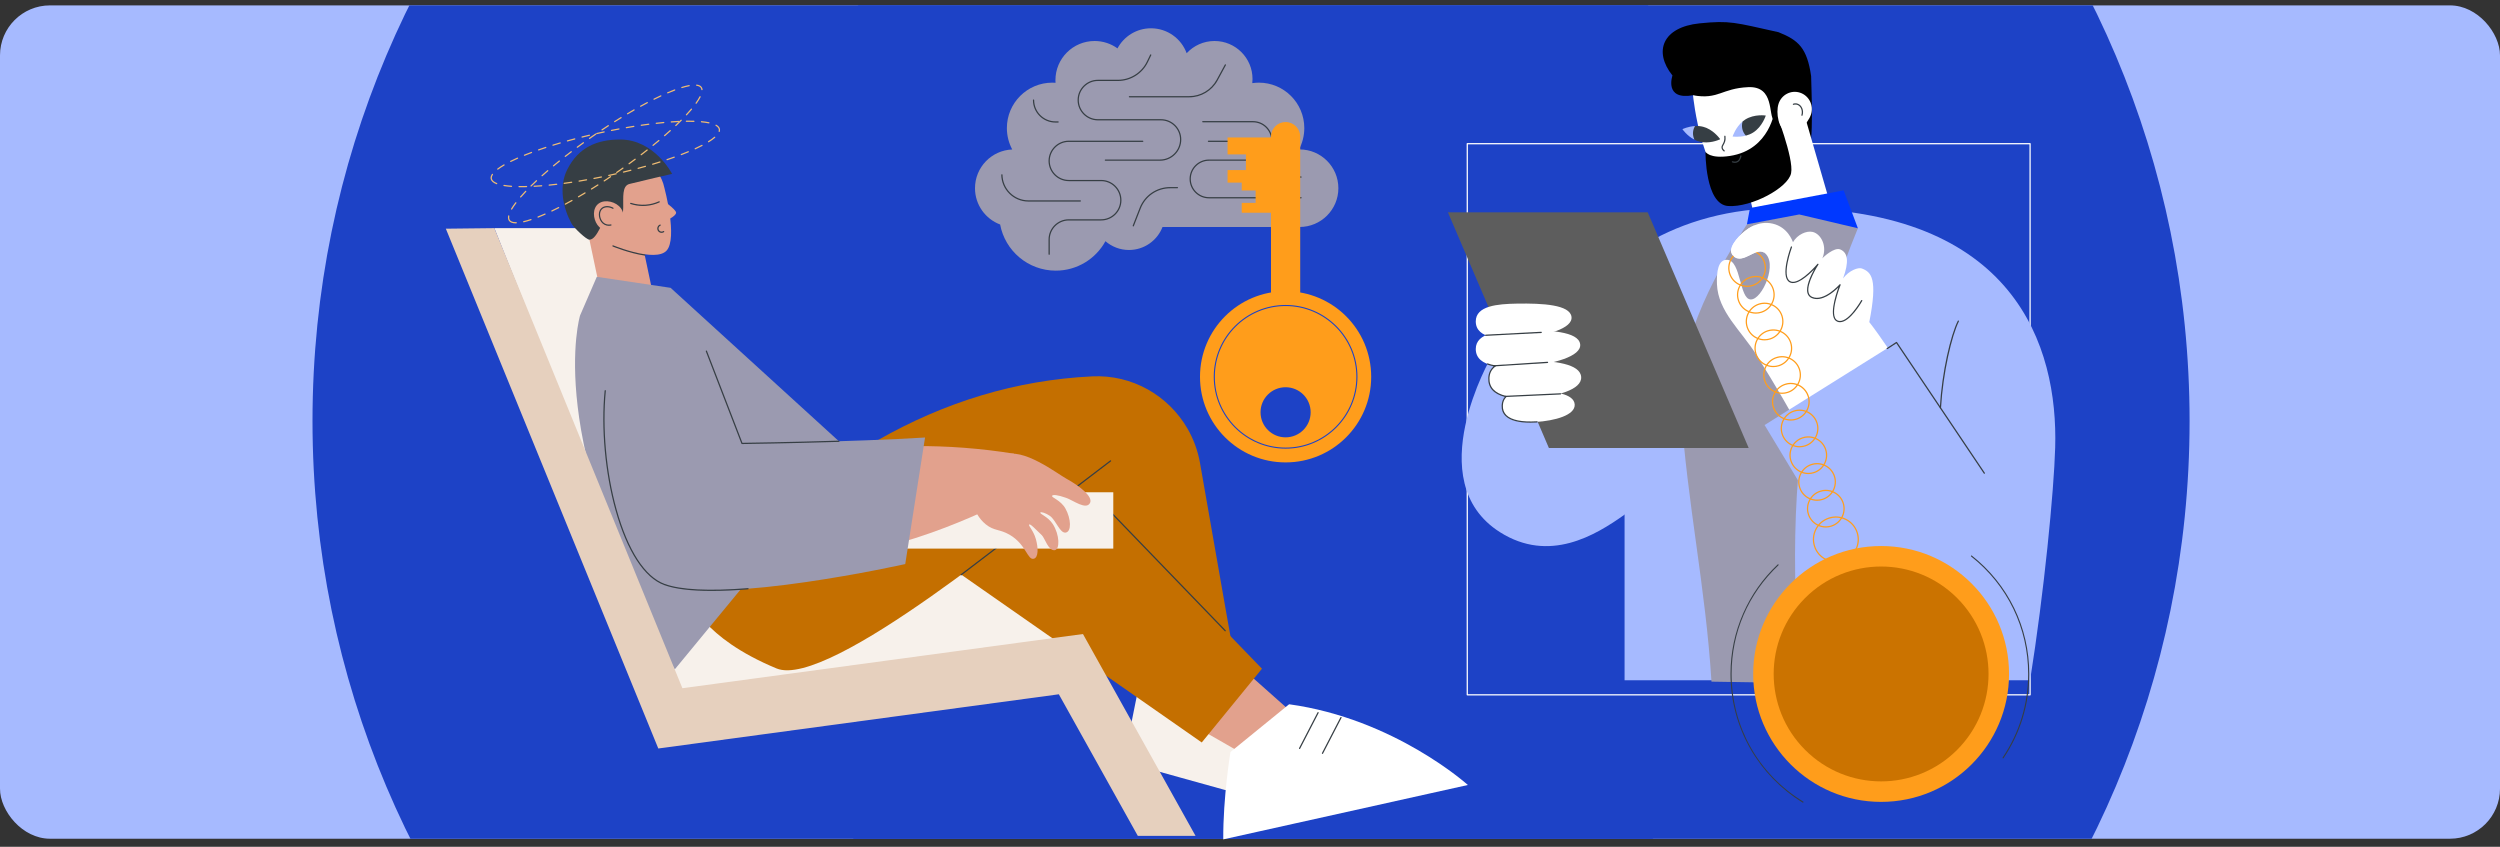 <svg width="310" height="105" viewBox="0 0 310 105" fill="none" xmlns="http://www.w3.org/2000/svg">
<rect x="0" y="0" width="310" height="105" fill="#333333" stroke="none"/>
<g clip-path="url(#clip0_535_11598)">
<g clip-path="url(#clip1_535_11598)">
<rect y="0.668" width="310" height="103.333" rx="6.2" fill="#A6BAFF"/>
<path d="M155.129 168.585C219.404 168.585 271.508 116.48 271.508 52.205C271.508 -12.069 219.404 -64.174 155.129 -64.174C90.855 -64.174 38.75 -12.069 38.75 52.205C38.75 116.48 90.855 168.585 155.129 168.585Z" fill="#1D42C6"/>
<g clip-path="url(#clip2_535_11598)">
<path d="M155.386 123.994C194.806 123.994 226.762 92.038 226.762 52.618C226.762 13.198 194.806 -18.758 155.386 -18.758C115.966 -18.758 84.01 13.198 84.01 52.618C84.01 92.038 115.966 123.994 155.386 123.994Z" fill="#1D42C6"/>
<path d="M161.15 18.53H161.073C161.494 17.741 161.734 16.84 161.734 15.883C161.734 12.772 159.211 10.249 156.1 10.249C155.823 10.249 155.55 10.27 155.283 10.309C155.302 10.139 155.312 9.967 155.312 9.792C155.312 7.192 153.204 5.084 150.604 5.084C149.236 5.084 148.006 5.667 147.145 6.598C146.486 4.795 144.754 3.508 142.722 3.508C140.923 3.508 139.361 4.517 138.568 6C137.77 5.424 136.79 5.084 135.731 5.084C133.049 5.084 130.874 7.258 130.874 9.941C130.874 10.05 130.879 10.158 130.886 10.265C130.754 10.256 130.621 10.249 130.487 10.249C127.375 10.249 124.853 12.771 124.853 15.883C124.853 16.842 125.093 17.744 125.516 18.535C122.95 18.636 120.9 20.747 120.9 23.338C120.9 25.398 122.196 27.154 124.017 27.839C124.626 31.095 127.482 33.56 130.915 33.56C133.572 33.56 135.883 32.085 137.075 29.909C137.858 30.587 138.877 30.998 139.993 30.998C141.889 30.998 143.508 29.814 144.153 28.145H161.15C163.805 28.145 165.958 25.993 165.958 23.338C165.958 20.683 163.805 18.53 161.15 18.53Z" fill="#9B9AB0"/>
<path d="M143.841 19.934H137.067C137.024 19.934 136.989 19.899 136.989 19.856C136.989 19.813 137.024 19.778 137.067 19.778H143.841C145.211 19.778 146.325 18.664 146.325 17.294C146.325 15.991 145.264 14.93 143.961 14.93H136.14C134.75 14.93 133.619 13.799 133.619 12.409C133.619 11.02 134.75 9.889 136.14 9.889H138.629C140.139 9.889 141.54 9.011 142.198 7.652L142.62 6.78C142.639 6.742 142.685 6.725 142.724 6.744C142.763 6.763 142.779 6.81 142.76 6.848L142.338 7.72C141.654 9.133 140.199 10.045 138.629 10.045H136.14C134.836 10.045 133.775 11.106 133.775 12.41C133.775 13.713 134.836 14.774 136.14 14.774H143.961C145.35 14.774 146.481 15.905 146.481 17.294C146.481 18.75 145.297 19.934 143.841 19.934Z" fill="#363E44"/>
<path d="M130.094 31.601C130.051 31.601 130.016 31.566 130.016 31.523V29.702C130.016 28.315 131.145 27.186 132.532 27.186H136.545C137.846 27.186 138.905 26.127 138.905 24.826C138.905 23.524 137.846 22.465 136.545 22.465H132.532C131.148 22.465 130.021 21.341 130.016 19.958V19.949C130.021 18.566 131.148 17.441 132.532 17.441H141.699C141.742 17.441 141.777 17.476 141.777 17.519C141.777 17.562 141.742 17.597 141.699 17.597H132.532C131.232 17.597 130.174 18.654 130.172 19.953C130.174 21.253 131.232 22.309 132.532 22.309H136.544C137.932 22.309 139.061 23.438 139.061 24.826C139.061 26.213 137.932 27.342 136.544 27.342H132.532C131.231 27.342 130.172 28.401 130.172 29.702V31.523C130.172 31.566 130.137 31.601 130.094 31.601Z" fill="#363E44"/>
<path d="M133.961 24.997H127.524C125.666 24.997 124.154 23.485 124.154 21.627H124.31C124.31 23.399 125.752 24.841 127.524 24.841H133.961C134.005 24.841 134.039 24.876 134.039 24.919C134.039 24.962 134.004 24.997 133.961 24.997Z" fill="#363E44"/>
<path d="M131.205 15.202H130.876C129.335 15.202 128.082 13.949 128.082 12.408C128.082 12.365 128.117 12.33 128.16 12.33C128.203 12.33 128.238 12.365 128.238 12.408C128.238 13.863 129.421 15.046 130.876 15.046H131.205C131.248 15.046 131.283 15.081 131.283 15.124C131.283 15.167 131.248 15.202 131.205 15.202Z" fill="#363E44"/>
<path d="M147.451 12.075H140.05C140.007 12.075 139.972 12.04 139.972 11.997C139.972 11.954 140.007 11.919 140.05 11.919H147.451C148.875 11.919 150.181 11.142 150.859 9.889L151.877 8.01C151.897 7.972 151.945 7.958 151.983 7.978C152.021 7.999 152.035 8.046 152.014 8.084L150.996 9.964C150.29 11.266 148.932 12.075 147.451 12.075Z" fill="#363E44"/>
<path d="M161.328 24.6H149.916C148.587 24.6 147.505 23.518 147.505 22.189C147.505 20.86 148.587 19.779 149.916 19.779H155.375C156.618 19.779 157.629 18.767 157.629 17.524V17.424C157.629 16.181 156.618 15.17 155.375 15.17H149.147C149.104 15.17 149.069 15.135 149.069 15.092C149.069 15.049 149.104 15.014 149.147 15.014H155.375C156.704 15.014 157.785 16.095 157.785 17.424V17.524C157.785 18.854 156.704 19.935 155.375 19.935H149.916C148.673 19.935 147.662 20.946 147.662 22.189C147.662 23.432 148.673 24.444 149.916 24.444H161.328C161.371 24.444 161.406 24.479 161.406 24.522C161.406 24.565 161.371 24.6 161.328 24.6Z" fill="#363E44"/>
<path d="M140.526 28.082C140.516 28.082 140.507 28.08 140.497 28.076C140.457 28.061 140.438 28.016 140.453 27.976L141.311 25.784C141.927 24.21 143.416 23.193 145.107 23.193H145.998C146.041 23.193 146.076 23.228 146.076 23.271C146.076 23.314 146.041 23.349 145.998 23.349H145.107C143.481 23.349 142.048 24.327 141.456 25.841L140.599 28.032C140.586 28.063 140.557 28.082 140.526 28.082Z" fill="#363E44"/>
<path d="M154.23 17.597H149.847C149.804 17.597 149.769 17.562 149.769 17.519C149.769 17.476 149.804 17.441 149.847 17.441H154.23C154.273 17.441 154.308 17.476 154.308 17.519C154.308 17.562 154.273 17.597 154.23 17.597Z" fill="#363E44"/>
<path d="M161.328 22.033H152.563C152.52 22.033 152.485 21.998 152.485 21.955C152.485 21.912 152.52 21.877 152.563 21.877H161.328C161.372 21.877 161.406 21.912 161.406 21.955C161.406 21.998 161.372 22.033 161.328 22.033Z" fill="#363E44"/>
<path d="M152.218 19.149H154.494V21.091H152.218V22.644H159.43V17.047H152.218V19.149Z" fill="#FF9D1B"/>
<path d="M153.976 23.618H155.697V25.152H153.976V26.38H159.43V21.957H153.976V23.618Z" fill="#FF9D1B"/>
<path d="M148.8 46.725C148.8 52.587 153.552 57.339 159.414 57.339C165.276 57.339 170.028 52.587 170.028 46.725C170.028 40.863 165.276 36.111 159.414 36.111C153.552 36.111 148.8 40.863 148.8 46.725ZM162.521 51.124C162.521 52.84 161.13 54.231 159.414 54.231C157.697 54.231 156.306 52.84 156.306 51.124C156.306 49.408 157.697 48.017 159.414 48.017C161.13 48.017 162.521 49.408 162.521 51.124Z" fill="#FF9D1B"/>
<path d="M157.602 16.945V41.793H161.226V16.945C161.226 15.944 160.414 15.133 159.414 15.133C158.413 15.133 157.602 15.944 157.602 16.945Z" fill="#FF9D1B"/>
<path d="M159.414 55.634C154.501 55.634 150.504 51.637 150.504 46.724C150.504 41.812 154.501 37.815 159.414 37.815C164.327 37.815 168.324 41.812 168.324 46.724C168.324 51.637 164.327 55.634 159.414 55.634ZM159.414 37.949C154.575 37.949 150.638 41.886 150.638 46.724C150.638 51.563 154.575 55.5 159.414 55.5C164.252 55.5 168.189 51.563 168.189 46.724C168.189 41.886 164.252 37.949 159.414 37.949Z" fill="#1D42C6"/>
</g>
</g>
<path d="M135.517 81.222L84.235 86L61.3 28.289H76.007L93.091 71.278L130.5 68.597L135.517 81.222Z" fill="#F7F1EB"/>
<path d="M141.975 81.287L139.323 94.461L162.892 101.013C162.892 101.013 160.673 81.308 141.975 81.287Z" fill="#F7F1EB"/>
<path d="M147.836 89.872L157.238 95.27L162.471 90.376L154.065 82.904L147.836 89.872Z" fill="#E2A18D"/>
<path d="M151.684 104.083L182.016 97.34C182.016 97.34 172.931 89.132 159.85 87.328L152.576 93.249C152.576 93.249 151.649 98.879 151.684 104.083Z" fill="white"/>
<path d="M161.147 92.881C161.135 92.881 161.123 92.878 161.111 92.872C161.073 92.852 161.058 92.805 161.078 92.767L163.373 88.335C163.392 88.297 163.439 88.282 163.478 88.302C163.516 88.322 163.531 88.369 163.511 88.407L161.216 92.839C161.202 92.865 161.175 92.881 161.147 92.881Z" fill="#363E44"/>
<path d="M163.988 93.488C163.976 93.488 163.964 93.486 163.952 93.48C163.914 93.46 163.899 93.413 163.919 93.374L166.214 88.943C166.233 88.904 166.28 88.889 166.319 88.909C166.357 88.929 166.372 88.976 166.352 89.014L164.057 93.446C164.043 93.473 164.016 93.488 163.988 93.488Z" fill="#363E44"/>
<path d="M116.929 69.672L149.018 92.066L156.484 82.921L136.877 62.66C136.877 62.66 130.697 56.922 125.167 61.454C119.637 65.986 116.929 69.672 116.929 69.672Z" fill="#C46F00"/>
<path d="M148.804 57.428C148.534 55.881 147.996 54.44 147.248 53.145C144.881 49.049 140.386 46.428 135.427 46.67C116.512 47.591 100.124 57.579 85.632 74.366C85.632 74.366 86.988 79.02 96.287 82.886C102.779 85.585 128.621 63.822 133.299 60.433L140.389 82.51C140.456 82.487 154.081 86.505 153.868 85.946C153.727 85.577 150.784 68.778 148.804 57.428Z" fill="#C46F00"/>
<path d="M119.172 71.356C119.149 71.356 119.126 71.345 119.11 71.325C119.084 71.291 119.091 71.242 119.125 71.216L137.661 57.09C137.695 57.064 137.744 57.071 137.77 57.105C137.796 57.139 137.79 57.188 137.755 57.214L119.22 71.34C119.205 71.351 119.189 71.356 119.172 71.356Z" fill="#363E44"/>
<path d="M151.928 78.29C151.907 78.29 151.887 78.283 151.871 78.267L136.081 61.91C136.051 61.879 136.052 61.829 136.083 61.799C136.114 61.769 136.163 61.77 136.193 61.801L151.984 78.158C152.014 78.189 152.013 78.239 151.982 78.269C151.967 78.283 151.947 78.29 151.928 78.29Z" fill="#363E44"/>
<path d="M82.652 31.079C81.264 32.583 75.989 30.409 75.989 30.409L72.186 25.448C71.592 22.631 73.393 19.866 76.21 19.272C79.026 18.677 81.791 20.478 82.386 23.295C82.386 23.295 84.065 29.547 82.652 31.079Z" fill="#E2A18D"/>
<path d="M74.896 38.283L83.753 40.941L80.909 36.193L78.354 24.086L72.174 25.39L74.896 38.283Z" fill="#E2A18D"/>
<path d="M82.083 24.76C82.083 24.76 83.829 25.956 83.837 26.368C83.846 26.86 82.313 27.484 82.313 27.484C82.313 27.484 82.121 24.755 82.083 24.76Z" fill="#E2A18D"/>
<path d="M79.941 31.691C79.937 31.691 79.934 31.691 79.93 31.69C78.061 31.421 75.999 30.577 75.978 30.568C75.938 30.552 75.919 30.506 75.936 30.466C75.952 30.427 75.998 30.407 76.038 30.424C76.058 30.432 78.103 31.269 79.952 31.536C79.995 31.542 80.024 31.582 80.018 31.624C80.013 31.663 79.979 31.691 79.941 31.691Z" fill="#363E44"/>
<path d="M82.037 28.876C81.741 28.876 81.5 28.635 81.5 28.339C81.5 28.122 81.628 27.928 81.828 27.844C81.867 27.827 81.913 27.846 81.93 27.886C81.947 27.925 81.928 27.971 81.888 27.988C81.747 28.047 81.656 28.185 81.656 28.339C81.656 28.549 81.827 28.72 82.037 28.72C82.113 28.72 82.187 28.698 82.25 28.655C82.286 28.631 82.334 28.64 82.358 28.676C82.382 28.712 82.373 28.76 82.337 28.784C82.248 28.844 82.144 28.876 82.037 28.876Z" fill="#363E44"/>
<path d="M79.723 25.542C79.202 25.542 78.686 25.461 78.186 25.298C78.145 25.285 78.123 25.241 78.136 25.2C78.149 25.159 78.193 25.137 78.234 25.15C78.829 25.343 79.447 25.419 80.069 25.374C80.636 25.334 81.187 25.194 81.707 24.96C81.746 24.942 81.793 24.96 81.81 24.999C81.828 25.038 81.81 25.085 81.771 25.102C81.234 25.344 80.665 25.488 80.08 25.53C79.96 25.538 79.842 25.542 79.723 25.542Z" fill="#363E44"/>
<path d="M70.862 27.704C69.834 25.821 69.248 23.181 70.343 21.015C71.754 18.224 74.074 17.316 76.847 17.299C81.147 17.272 83.339 21.561 83.339 21.561C83.339 21.561 79.371 22.47 78.043 22.813C76.176 23.295 78.828 28.643 75.191 27.116C74.791 26.948 74.1 29.72 73.088 29.72C72.712 29.72 71.165 28.259 70.862 27.704Z" fill="#363E44"/>
<path d="M76.99 25.825C77.564 26.625 77.38 27.74 76.58 28.314C75.78 28.888 74.666 28.704 74.092 27.904C73.518 27.104 73.438 25.809 74.239 25.235C75.039 24.661 76.416 25.025 76.99 25.825Z" fill="#E2A18D"/>
<path d="M75.507 28.005C75.13 28.005 74.77 27.825 74.543 27.51C74.165 26.982 74.116 26.125 74.652 25.741C75.068 25.443 75.652 25.533 76.047 25.755C76.084 25.776 76.097 25.823 76.076 25.861C76.055 25.898 76.008 25.912 75.97 25.891C75.555 25.657 75.05 25.647 74.743 25.867C74.282 26.199 74.334 26.951 74.67 27.419C74.912 27.756 75.33 27.915 75.736 27.824C75.778 27.814 75.819 27.84 75.829 27.883C75.838 27.925 75.812 27.966 75.77 27.976C75.682 27.996 75.594 28.005 75.507 28.005Z" fill="#363E44"/>
<path d="M83.666 83.009L105.709 56.251L83.154 35.69L74.003 34.326L71.927 39.122C71.927 39.122 67.228 54.624 83.666 83.009Z" fill="#9B9AB0"/>
<path d="M138.048 68.03H82.603L79.613 61.045H138.048V68.03Z" fill="#F7F1EB"/>
<path d="M132.234 59.359C131.097 58.736 126.789 55.391 124.486 56.462C122.165 57.54 120.954 60.086 120.656 62.618C120.662 62.626 120.669 62.636 120.675 62.644C120.895 63.315 121.329 64.286 122.241 65.022C123.282 65.86 123.949 65.59 125.186 66.306C127.273 67.513 127.398 69.528 128.214 69.277C128.774 69.104 128.752 67.927 128.451 66.858C128.143 65.76 127.479 65.179 127.613 65.048C127.76 64.905 128.357 65.582 129.178 66.356C129.559 66.716 129.996 68.344 130.796 68.221C131.434 68.123 131.406 66.317 130.551 64.99C129.947 64.052 128.906 63.738 129.003 63.559C129.076 63.424 129.691 63.627 130.17 63.958C130.959 64.504 131.424 66.166 132.158 66.038C132.878 65.912 132.825 64.336 132.117 63.066C131.52 61.995 130.343 61.701 130.462 61.478C130.545 61.321 131.099 61.343 132.194 61.732C133.108 62.057 134.676 63.274 135.159 62.373C135.565 61.616 133.949 60.299 132.234 59.359Z" fill="#E2A18D"/>
<path d="M101.125 56.577C98.326 57.168 96.19 59.504 95.975 62.344C95.833 64.206 96.53 66.221 99.301 67.697C106.048 71.291 122.957 62.958 122.957 62.958L125.733 56.258C117.645 54.948 108.829 54.95 101.125 56.577Z" fill="#E2A18D"/>
<path d="M87.591 43.54L92.008 54.985C92.008 54.985 106.027 54.798 114.706 54.251L112.25 69.945C112.25 69.945 89.435 75.041 82.395 72.482C76.04 70.172 73.077 52.249 76.04 43.54C76.627 41.815 87.591 43.54 87.591 43.54Z" fill="#9B9AB0"/>
<path d="M92.008 55.064C91.976 55.064 91.947 55.044 91.935 55.014L87.518 43.569C87.503 43.529 87.523 43.484 87.563 43.468C87.603 43.453 87.648 43.473 87.664 43.513L92.061 54.908C92.659 54.899 98.068 54.821 104.021 54.637C104.022 54.637 104.022 54.637 104.023 54.637C104.065 54.637 104.1 54.671 104.101 54.713C104.103 54.756 104.069 54.792 104.026 54.793C97.743 54.987 92.066 55.064 92.009 55.064C92.009 55.064 92.008 55.064 92.008 55.064Z" fill="#363E44"/>
<path d="M88.234 73.278C85.657 73.278 83.693 73.037 82.368 72.555C79.889 71.654 77.738 68.342 76.313 63.231C75.018 58.589 74.517 53.061 74.973 48.441C74.977 48.399 75.015 48.367 75.058 48.371C75.101 48.376 75.132 48.414 75.128 48.457C74.674 53.058 75.173 58.565 76.463 63.189C77.875 68.251 79.991 71.525 82.421 72.409C84.417 73.134 87.891 73.308 92.749 72.925C92.792 72.922 92.83 72.954 92.833 72.997C92.837 73.04 92.804 73.078 92.761 73.081C91.088 73.213 89.578 73.278 88.234 73.278Z" fill="#363E44"/>
<path d="M148.249 103.651L134.286 78.617L84.618 85.338L61.3 28.289L55.284 28.358L81.629 92.813L131.296 86.091L141.09 103.651H148.249Z" fill="#E6D0BE"/>
<path d="M63.97 27.703C63.543 27.703 63.25 27.592 63.099 27.374C63.023 27.265 62.985 27.131 62.985 26.975C62.985 26.909 62.992 26.838 63.005 26.765C63.013 26.722 63.054 26.694 63.096 26.702C63.139 26.71 63.167 26.75 63.159 26.793C63.147 26.857 63.141 26.918 63.141 26.975C63.141 27.098 63.17 27.203 63.227 27.285C63.347 27.459 63.597 27.547 63.97 27.547L64.012 27.546C64.012 27.546 64.013 27.546 64.013 27.546C64.056 27.546 64.091 27.58 64.091 27.623C64.092 27.666 64.058 27.702 64.015 27.702L63.97 27.703ZM64.938 27.571C64.903 27.571 64.871 27.547 64.862 27.511C64.853 27.469 64.879 27.427 64.921 27.417C65.19 27.354 65.491 27.268 65.813 27.161C65.854 27.147 65.898 27.169 65.912 27.21C65.926 27.251 65.903 27.295 65.862 27.309C65.535 27.418 65.23 27.505 64.956 27.569C64.95 27.57 64.944 27.571 64.938 27.571ZM66.717 26.991C66.686 26.991 66.657 26.972 66.645 26.942C66.629 26.902 66.648 26.856 66.689 26.84C66.963 26.732 67.252 26.611 67.549 26.479C67.589 26.462 67.635 26.48 67.652 26.519C67.669 26.558 67.651 26.605 67.612 26.622C67.313 26.754 67.022 26.876 66.746 26.986C66.737 26.989 66.727 26.991 66.717 26.991ZM68.431 26.237C68.402 26.237 68.374 26.221 68.361 26.193C68.342 26.154 68.359 26.107 68.397 26.089C68.668 25.959 68.951 25.82 69.236 25.675C69.274 25.656 69.321 25.671 69.34 25.709C69.36 25.748 69.345 25.795 69.306 25.814C69.02 25.96 68.737 26.099 68.465 26.23C68.454 26.235 68.442 26.237 68.431 26.237ZM63.44 25.998C63.426 25.998 63.413 25.994 63.4 25.987C63.363 25.965 63.351 25.917 63.373 25.88C63.512 25.641 63.691 25.378 63.904 25.098C63.93 25.064 63.979 25.057 64.013 25.084C64.047 25.11 64.054 25.159 64.028 25.193C63.819 25.468 63.644 25.726 63.507 25.959C63.493 25.984 63.467 25.998 63.44 25.998ZM70.101 25.39C70.073 25.39 70.046 25.375 70.032 25.348C70.012 25.31 70.026 25.263 70.064 25.243C70.333 25.099 70.609 24.948 70.885 24.794C70.922 24.773 70.97 24.787 70.991 24.825C71.012 24.862 70.998 24.91 70.961 24.931C70.684 25.085 70.407 25.236 70.138 25.38C70.126 25.387 70.113 25.39 70.101 25.39ZM64.559 24.499C64.541 24.499 64.522 24.493 64.508 24.48C64.475 24.452 64.472 24.402 64.5 24.37C64.693 24.148 64.906 23.915 65.134 23.676C65.163 23.644 65.213 23.643 65.244 23.673C65.275 23.703 65.276 23.752 65.247 23.783C65.021 24.02 64.809 24.252 64.618 24.472C64.602 24.49 64.581 24.499 64.559 24.499ZM71.737 24.477C71.71 24.477 71.683 24.463 71.669 24.439C71.647 24.401 71.66 24.353 71.697 24.332C71.962 24.178 72.233 24.018 72.503 23.857C72.54 23.834 72.588 23.846 72.61 23.883C72.632 23.92 72.62 23.968 72.583 23.991C72.313 24.153 72.041 24.313 71.776 24.467C71.763 24.474 71.75 24.477 71.737 24.477ZM73.343 23.514C73.317 23.514 73.291 23.501 73.276 23.477C73.254 23.441 73.265 23.393 73.302 23.37C73.563 23.208 73.829 23.041 74.094 22.872C74.13 22.849 74.178 22.86 74.201 22.896C74.224 22.933 74.214 22.981 74.177 23.004C73.913 23.173 73.645 23.34 73.384 23.503C73.371 23.511 73.357 23.514 73.343 23.514ZM65.847 23.14C65.827 23.14 65.807 23.133 65.792 23.117C65.761 23.086 65.762 23.037 65.793 23.007C66.007 22.796 66.235 22.578 66.471 22.358C66.502 22.328 66.551 22.33 66.581 22.361C66.61 22.393 66.608 22.442 66.577 22.472C66.342 22.691 66.115 22.908 65.902 23.118C65.887 23.133 65.867 23.14 65.847 23.14ZM74.922 22.508C74.897 22.508 74.871 22.495 74.857 22.473C74.833 22.437 74.843 22.388 74.879 22.365C75.137 22.196 75.399 22.021 75.658 21.847C75.694 21.823 75.742 21.832 75.767 21.868C75.791 21.904 75.781 21.953 75.745 21.977C75.486 22.151 75.223 22.326 74.965 22.495C74.951 22.504 74.937 22.508 74.922 22.508ZM67.216 21.862C67.194 21.862 67.173 21.853 67.157 21.835C67.129 21.803 67.132 21.754 67.164 21.725C67.39 21.523 67.628 21.315 67.869 21.108C67.902 21.079 67.951 21.083 67.979 21.116C68.007 21.148 68.004 21.198 67.971 21.226C67.73 21.433 67.494 21.64 67.267 21.842C67.253 21.855 67.234 21.862 67.216 21.862ZM76.476 21.462C76.451 21.462 76.426 21.451 76.411 21.429C76.387 21.393 76.396 21.345 76.431 21.32L76.549 21.239C76.767 21.087 76.984 20.936 77.198 20.784C77.233 20.759 77.282 20.768 77.307 20.803C77.332 20.838 77.323 20.887 77.288 20.912C77.073 21.064 76.857 21.215 76.638 21.367L76.52 21.449C76.506 21.458 76.491 21.462 76.476 21.462ZM68.636 20.64C68.613 20.64 68.591 20.631 68.576 20.612C68.548 20.579 68.553 20.53 68.586 20.503C68.823 20.306 69.067 20.106 69.312 19.909C69.346 19.882 69.395 19.888 69.422 19.921C69.449 19.955 69.443 20.004 69.41 20.031C69.166 20.227 68.922 20.426 68.686 20.623C68.671 20.635 68.653 20.64 68.636 20.64ZM78.004 20.38C77.98 20.38 77.956 20.369 77.941 20.348C77.915 20.313 77.923 20.264 77.958 20.239C78.211 20.055 78.464 19.869 78.711 19.685C78.746 19.659 78.795 19.666 78.82 19.701C78.846 19.735 78.839 19.784 78.805 19.81C78.557 19.994 78.303 20.181 78.05 20.365C78.036 20.375 78.02 20.38 78.004 20.38ZM70.095 19.466C70.072 19.466 70.049 19.456 70.033 19.436C70.007 19.402 70.013 19.353 70.047 19.327C70.29 19.137 70.54 18.944 70.789 18.755C70.824 18.729 70.873 18.735 70.899 18.77C70.925 18.804 70.918 18.853 70.884 18.879C70.635 19.068 70.385 19.26 70.143 19.45C70.129 19.461 70.112 19.466 70.095 19.466ZM79.505 19.261C79.482 19.261 79.459 19.25 79.443 19.23C79.417 19.196 79.423 19.147 79.458 19.121C79.707 18.93 79.955 18.737 80.196 18.547C80.23 18.52 80.279 18.526 80.306 18.56C80.332 18.594 80.327 18.643 80.293 18.669C80.051 18.86 79.802 19.053 79.553 19.244C79.538 19.255 79.522 19.261 79.505 19.261ZM71.586 18.333C71.562 18.333 71.538 18.322 71.523 18.302C71.497 18.267 71.505 18.218 71.539 18.192C71.789 18.008 72.044 17.822 72.296 17.64C72.331 17.614 72.38 17.622 72.405 17.657C72.43 17.692 72.423 17.741 72.388 17.766C72.135 17.948 71.881 18.134 71.632 18.318C71.618 18.328 71.602 18.333 71.586 18.333ZM80.976 18.101C80.953 18.101 80.931 18.091 80.915 18.072C80.888 18.039 80.893 17.99 80.927 17.962C81.17 17.765 81.412 17.565 81.648 17.367C81.681 17.34 81.73 17.344 81.758 17.377C81.786 17.41 81.781 17.459 81.748 17.487C81.512 17.685 81.269 17.886 81.025 18.084C81.011 18.095 80.993 18.101 80.976 18.101ZM73.105 17.238C73.081 17.238 73.056 17.226 73.041 17.205C73.016 17.17 73.025 17.121 73.06 17.096C73.198 16.999 73.337 16.903 73.476 16.806C73.594 16.724 73.712 16.643 73.83 16.562C73.866 16.538 73.914 16.547 73.939 16.582C73.963 16.618 73.954 16.666 73.918 16.691C73.801 16.771 73.683 16.852 73.565 16.934C73.426 17.031 73.287 17.127 73.15 17.224C73.136 17.233 73.121 17.238 73.105 17.238ZM82.41 16.897C82.389 16.897 82.367 16.888 82.352 16.87C82.323 16.838 82.327 16.788 82.359 16.76C82.599 16.552 82.835 16.343 83.059 16.14C83.091 16.111 83.14 16.114 83.169 16.146C83.198 16.178 83.196 16.227 83.164 16.256C82.938 16.459 82.702 16.669 82.462 16.878C82.447 16.891 82.429 16.897 82.41 16.897ZM74.65 16.18C74.625 16.18 74.6 16.168 74.585 16.145C74.561 16.109 74.571 16.061 74.606 16.037C74.867 15.863 75.13 15.69 75.389 15.521C75.425 15.498 75.474 15.508 75.497 15.544C75.521 15.58 75.51 15.629 75.474 15.652C75.215 15.82 74.953 15.993 74.693 16.167C74.68 16.175 74.665 16.18 74.65 16.18ZM83.799 15.64C83.778 15.64 83.757 15.632 83.742 15.616C83.713 15.585 83.714 15.535 83.745 15.505C83.978 15.285 84.203 15.066 84.415 14.854C84.445 14.823 84.495 14.823 84.525 14.854C84.555 14.884 84.555 14.934 84.525 14.964C84.312 15.177 84.086 15.398 83.852 15.619C83.837 15.633 83.818 15.64 83.799 15.64ZM76.22 15.159C76.194 15.159 76.169 15.147 76.154 15.123C76.131 15.087 76.142 15.039 76.179 15.015C76.443 14.848 76.71 14.682 76.974 14.52C77.011 14.498 77.059 14.509 77.082 14.546C77.104 14.582 77.093 14.63 77.056 14.653C76.793 14.815 76.526 14.981 76.262 15.147C76.249 15.156 76.234 15.159 76.22 15.159ZM85.12 14.313C85.101 14.313 85.082 14.306 85.067 14.292C85.035 14.263 85.034 14.213 85.063 14.182C85.286 13.941 85.495 13.707 85.682 13.484C85.71 13.451 85.759 13.447 85.792 13.475C85.825 13.502 85.829 13.552 85.801 13.585C85.612 13.809 85.402 14.046 85.177 14.288C85.162 14.305 85.141 14.313 85.12 14.313ZM77.817 14.181C77.79 14.181 77.764 14.167 77.75 14.142C77.728 14.105 77.74 14.058 77.777 14.036C78.048 13.875 78.32 13.716 78.587 13.563C78.624 13.541 78.672 13.555 78.693 13.592C78.715 13.629 78.702 13.677 78.664 13.698C78.399 13.851 78.127 14.009 77.857 14.17C77.844 14.177 77.83 14.181 77.817 14.181ZM79.442 13.25C79.414 13.25 79.388 13.235 79.373 13.209C79.353 13.172 79.366 13.124 79.404 13.103C79.682 12.95 79.96 12.8 80.23 12.658C80.268 12.638 80.315 12.653 80.335 12.691C80.355 12.729 80.34 12.776 80.302 12.796C80.033 12.938 79.756 13.087 79.479 13.24C79.467 13.247 79.454 13.25 79.442 13.25ZM86.318 12.875C86.302 12.875 86.287 12.87 86.273 12.861C86.238 12.835 86.23 12.787 86.255 12.752C86.46 12.466 86.623 12.202 86.741 11.967C86.76 11.929 86.807 11.913 86.846 11.932C86.884 11.952 86.9 11.999 86.881 12.037C86.759 12.279 86.591 12.55 86.382 12.842C86.366 12.864 86.342 12.875 86.318 12.875ZM81.099 12.377C81.07 12.377 81.043 12.362 81.029 12.334C81.01 12.296 81.025 12.249 81.064 12.23C81.352 12.086 81.636 11.948 81.909 11.821C81.948 11.803 81.994 11.819 82.012 11.858C82.031 11.898 82.014 11.944 81.975 11.962C81.704 12.089 81.421 12.226 81.134 12.369C81.123 12.375 81.111 12.377 81.099 12.377ZM82.796 11.586C82.766 11.586 82.737 11.568 82.724 11.539C82.707 11.499 82.725 11.453 82.765 11.437C83.067 11.307 83.36 11.188 83.636 11.084C83.676 11.069 83.722 11.089 83.737 11.129C83.752 11.169 83.731 11.214 83.691 11.23C83.418 11.333 83.127 11.451 82.827 11.58C82.817 11.584 82.806 11.586 82.796 11.586ZM87.046 11.188C87.007 11.188 86.973 11.159 86.968 11.119C86.959 11.03 86.931 10.952 86.886 10.888C86.794 10.754 86.622 10.67 86.377 10.64C86.334 10.634 86.304 10.595 86.309 10.553C86.314 10.51 86.353 10.479 86.396 10.485C86.687 10.521 86.896 10.627 87.015 10.799C87.074 10.885 87.111 10.987 87.124 11.102C87.128 11.144 87.097 11.183 87.055 11.188C87.052 11.188 87.049 11.188 87.046 11.188ZM84.549 10.929C84.515 10.929 84.484 10.907 84.474 10.874C84.461 10.833 84.484 10.789 84.526 10.776C84.861 10.673 85.169 10.595 85.442 10.544C85.484 10.536 85.525 10.565 85.532 10.607C85.54 10.649 85.513 10.69 85.47 10.698C85.203 10.748 84.901 10.824 84.572 10.925C84.564 10.928 84.556 10.929 84.549 10.929Z" fill="#EFBC73"/>
<path d="M64.675 23.223C64.568 23.223 64.463 23.222 64.359 23.22C64.316 23.22 64.282 23.184 64.283 23.141C64.283 23.099 64.318 23.064 64.361 23.064C64.361 23.064 64.361 23.064 64.362 23.064C64.656 23.069 64.969 23.067 65.295 23.059C65.296 23.059 65.296 23.059 65.297 23.059C65.339 23.059 65.374 23.092 65.375 23.135C65.376 23.178 65.342 23.214 65.299 23.215C65.085 23.22 64.876 23.223 64.675 23.223ZM63.425 23.182C63.424 23.182 63.422 23.182 63.42 23.182C63.076 23.158 62.761 23.122 62.483 23.077C62.44 23.07 62.411 23.03 62.419 22.987C62.425 22.945 62.465 22.916 62.508 22.923C62.781 22.968 63.092 23.003 63.431 23.027C63.474 23.03 63.506 23.067 63.503 23.11C63.5 23.151 63.466 23.182 63.425 23.182ZM66.232 23.177C66.191 23.177 66.157 23.145 66.154 23.103C66.152 23.06 66.185 23.023 66.228 23.021C66.529 23.005 66.842 22.984 67.16 22.959C67.204 22.955 67.241 22.987 67.244 23.03C67.248 23.073 67.216 23.111 67.172 23.114C66.853 23.139 66.538 23.16 66.237 23.177C66.235 23.177 66.234 23.177 66.232 23.177ZM68.099 23.031C68.059 23.031 68.025 23.001 68.021 22.96C68.017 22.918 68.048 22.879 68.091 22.875C68.394 22.845 68.707 22.811 69.02 22.773C69.062 22.768 69.102 22.799 69.107 22.842C69.112 22.884 69.081 22.923 69.039 22.928C68.724 22.966 68.411 23 68.106 23.03C68.104 23.031 68.101 23.031 68.099 23.031ZM61.59 22.846C61.581 22.846 61.571 22.844 61.562 22.841C61.143 22.676 60.901 22.456 60.842 22.189C60.833 22.147 60.828 22.104 60.828 22.061C60.828 21.91 60.884 21.748 60.994 21.581C61.017 21.545 61.066 21.535 61.102 21.558C61.138 21.582 61.148 21.63 61.124 21.666C61.032 21.808 60.984 21.941 60.984 22.061C60.984 22.093 60.988 22.125 60.995 22.156C61.041 22.369 61.251 22.551 61.619 22.695C61.659 22.711 61.679 22.757 61.663 22.797C61.651 22.827 61.621 22.846 61.59 22.846ZM69.958 22.811C69.92 22.811 69.886 22.783 69.881 22.744C69.875 22.701 69.905 22.662 69.948 22.656C70.251 22.615 70.562 22.571 70.873 22.524C70.917 22.518 70.956 22.547 70.962 22.59C70.969 22.632 70.939 22.672 70.897 22.678C70.585 22.725 70.272 22.77 69.969 22.811C69.965 22.811 69.962 22.811 69.958 22.811ZM71.81 22.534C71.772 22.534 71.739 22.506 71.733 22.468C71.726 22.426 71.755 22.386 71.797 22.379C72.101 22.329 72.411 22.276 72.719 22.221C72.761 22.213 72.802 22.242 72.809 22.284C72.817 22.326 72.788 22.367 72.746 22.374C72.437 22.429 72.127 22.483 71.822 22.533C71.818 22.533 71.814 22.534 71.81 22.534ZM73.653 22.206C73.616 22.206 73.584 22.18 73.577 22.142C73.569 22.1 73.596 22.059 73.639 22.051C73.941 21.993 74.25 21.932 74.556 21.87C74.599 21.861 74.64 21.889 74.648 21.931C74.657 21.973 74.63 22.014 74.587 22.023C74.281 22.085 73.971 22.146 73.668 22.204C73.663 22.205 73.658 22.206 73.653 22.206ZM75.488 21.832C75.452 21.832 75.419 21.807 75.412 21.77C75.402 21.728 75.429 21.687 75.471 21.678L75.615 21.647C75.873 21.59 76.13 21.533 76.384 21.475C76.426 21.465 76.468 21.491 76.478 21.533C76.487 21.575 76.461 21.617 76.419 21.627C76.164 21.685 75.907 21.742 75.648 21.799L75.504 21.83C75.499 21.831 75.493 21.832 75.488 21.832ZM77.313 21.415C77.278 21.415 77.246 21.39 77.237 21.355C77.227 21.313 77.253 21.271 77.295 21.261C77.599 21.187 77.905 21.111 78.203 21.035C78.245 21.025 78.287 21.05 78.298 21.092C78.308 21.133 78.283 21.176 78.242 21.187C77.943 21.263 77.636 21.339 77.332 21.412C77.326 21.414 77.319 21.415 77.313 21.415ZM61.72 21.046C61.696 21.046 61.673 21.035 61.658 21.015C61.632 20.981 61.639 20.932 61.673 20.906C61.893 20.739 62.159 20.564 62.463 20.387C62.5 20.365 62.548 20.378 62.569 20.415C62.591 20.452 62.578 20.5 62.541 20.521C62.243 20.696 61.983 20.867 61.767 21.03C61.753 21.041 61.736 21.046 61.72 21.046ZM79.128 20.952C79.094 20.952 79.062 20.929 79.053 20.894C79.042 20.853 79.067 20.81 79.108 20.799C79.411 20.717 79.715 20.634 80.01 20.55C80.051 20.538 80.094 20.562 80.106 20.604C80.118 20.645 80.094 20.688 80.052 20.7C79.757 20.784 79.453 20.868 79.149 20.949C79.142 20.951 79.135 20.952 79.128 20.952ZM80.93 20.441C80.897 20.441 80.866 20.419 80.856 20.385C80.843 20.344 80.867 20.301 80.908 20.288C81.21 20.198 81.511 20.105 81.802 20.013C81.843 20 81.887 20.023 81.9 20.064C81.913 20.105 81.89 20.149 81.849 20.162C81.558 20.254 81.256 20.347 80.953 20.438C80.945 20.44 80.938 20.441 80.93 20.441ZM63.327 20.089C63.298 20.089 63.271 20.073 63.257 20.046C63.238 20.007 63.253 19.96 63.292 19.941C63.556 19.81 63.842 19.675 64.143 19.542C64.182 19.524 64.228 19.542 64.246 19.581C64.263 19.621 64.245 19.667 64.206 19.684C63.907 19.817 63.623 19.95 63.362 20.081C63.35 20.086 63.339 20.089 63.327 20.089ZM82.716 19.875C82.683 19.875 82.653 19.855 82.642 19.822C82.628 19.781 82.65 19.737 82.691 19.724C82.991 19.623 83.288 19.52 83.574 19.417C83.614 19.403 83.659 19.424 83.674 19.464C83.689 19.505 83.667 19.55 83.627 19.564C83.34 19.667 83.041 19.77 82.74 19.871C82.732 19.874 82.724 19.875 82.716 19.875ZM65.037 19.325C65.006 19.325 64.977 19.307 64.964 19.276C64.948 19.236 64.967 19.191 65.007 19.175C65.286 19.062 65.58 18.947 65.882 18.834C65.922 18.819 65.967 18.839 65.982 18.879C65.997 18.92 65.977 18.965 65.936 18.98C65.636 19.093 65.343 19.207 65.066 19.32C65.056 19.323 65.046 19.325 65.037 19.325ZM84.479 19.243C84.447 19.243 84.418 19.224 84.406 19.193C84.39 19.153 84.41 19.108 84.451 19.092C84.751 18.977 85.043 18.86 85.318 18.745C85.358 18.729 85.403 18.747 85.42 18.787C85.437 18.827 85.418 18.872 85.378 18.889C85.102 19.005 84.808 19.122 84.507 19.238C84.497 19.241 84.488 19.243 84.479 19.243ZM66.789 18.665C66.757 18.665 66.727 18.645 66.716 18.613C66.701 18.572 66.723 18.528 66.763 18.514C67.052 18.413 67.35 18.311 67.652 18.212C67.693 18.198 67.737 18.22 67.75 18.261C67.764 18.302 67.742 18.346 67.701 18.36C67.4 18.459 67.102 18.56 66.815 18.661C66.807 18.664 66.798 18.665 66.789 18.665ZM86.206 18.52C86.177 18.52 86.149 18.503 86.135 18.475C86.118 18.436 86.135 18.389 86.174 18.371C86.472 18.234 86.754 18.096 87.012 17.962C87.05 17.942 87.097 17.957 87.117 17.996C87.137 18.034 87.122 18.081 87.084 18.101C86.824 18.236 86.54 18.375 86.239 18.513C86.228 18.518 86.217 18.52 86.206 18.52ZM68.568 18.078C68.535 18.078 68.504 18.057 68.493 18.023C68.481 17.982 68.504 17.939 68.545 17.926C68.839 17.834 69.141 17.743 69.442 17.654C69.484 17.642 69.527 17.666 69.539 17.707C69.551 17.749 69.528 17.792 69.486 17.804C69.185 17.893 68.884 17.984 68.591 18.075C68.583 18.077 68.576 18.078 68.568 18.078ZM87.863 17.648C87.837 17.648 87.811 17.635 87.796 17.612C87.774 17.575 87.785 17.527 87.821 17.504C88.12 17.318 88.372 17.137 88.57 16.965C88.603 16.937 88.652 16.94 88.681 16.973C88.709 17.005 88.705 17.055 88.672 17.083C88.468 17.26 88.209 17.446 87.904 17.637C87.891 17.645 87.877 17.648 87.863 17.648ZM70.365 17.549C70.331 17.549 70.299 17.527 70.29 17.492C70.278 17.451 70.302 17.408 70.344 17.396C70.641 17.313 70.945 17.231 71.249 17.151C71.29 17.14 71.333 17.165 71.344 17.206C71.355 17.248 71.33 17.291 71.288 17.302C70.986 17.381 70.682 17.464 70.386 17.547C70.379 17.549 70.372 17.549 70.365 17.549ZM72.175 17.071C72.141 17.071 72.109 17.047 72.1 17.012C72.089 16.97 72.115 16.928 72.156 16.917C72.457 16.842 72.763 16.767 73.067 16.695C73.109 16.685 73.151 16.711 73.161 16.753C73.171 16.795 73.145 16.837 73.103 16.847C72.8 16.919 72.494 16.994 72.195 17.069C72.188 17.07 72.182 17.071 72.175 17.071ZM73.998 16.638C73.962 16.638 73.93 16.614 73.922 16.577C73.912 16.535 73.939 16.494 73.981 16.484C74.141 16.448 74.303 16.412 74.465 16.377C74.609 16.345 74.753 16.314 74.896 16.284C74.939 16.275 74.98 16.302 74.989 16.344C74.998 16.386 74.971 16.428 74.928 16.437C74.786 16.467 74.642 16.498 74.499 16.529C74.337 16.564 74.175 16.6 74.015 16.636C74.009 16.638 74.003 16.638 73.998 16.638ZM89.18 16.369C89.173 16.369 89.165 16.368 89.158 16.366C89.117 16.354 89.093 16.311 89.106 16.269C89.121 16.216 89.129 16.164 89.129 16.115C89.129 16.083 89.126 16.051 89.119 16.02C89.085 15.862 88.96 15.721 88.749 15.6C88.711 15.579 88.698 15.531 88.72 15.494C88.741 15.456 88.789 15.443 88.826 15.465C89.078 15.609 89.227 15.784 89.272 15.987C89.281 16.029 89.285 16.072 89.285 16.115C89.285 16.179 89.275 16.246 89.255 16.314C89.245 16.348 89.214 16.369 89.18 16.369ZM75.829 16.249C75.792 16.249 75.76 16.224 75.752 16.187C75.744 16.144 75.771 16.103 75.813 16.095C76.121 16.033 76.43 15.974 76.734 15.917C76.776 15.909 76.817 15.937 76.825 15.979C76.832 16.022 76.805 16.062 76.762 16.07C76.46 16.127 76.15 16.187 75.844 16.248C75.839 16.249 75.834 16.249 75.829 16.249ZM77.669 15.905C77.632 15.905 77.599 15.879 77.592 15.841C77.585 15.798 77.613 15.758 77.656 15.751C77.966 15.697 78.276 15.645 78.58 15.596C78.623 15.589 78.663 15.618 78.67 15.661C78.676 15.704 78.647 15.743 78.605 15.75C78.302 15.799 77.992 15.851 77.683 15.904C77.678 15.905 77.674 15.905 77.669 15.905ZM79.518 15.61C79.48 15.61 79.447 15.582 79.441 15.543C79.435 15.5 79.464 15.461 79.507 15.455C79.819 15.409 80.132 15.366 80.435 15.327C80.478 15.321 80.517 15.351 80.523 15.394C80.528 15.437 80.498 15.476 80.456 15.481C80.152 15.521 79.841 15.564 79.529 15.609C79.525 15.61 79.522 15.61 79.518 15.61ZM81.375 15.369C81.336 15.369 81.302 15.34 81.297 15.3C81.293 15.257 81.323 15.219 81.366 15.214C81.682 15.178 81.995 15.146 82.299 15.117C82.343 15.113 82.38 15.145 82.384 15.188C82.388 15.23 82.356 15.268 82.313 15.273C82.011 15.301 81.698 15.333 81.384 15.369C81.381 15.369 81.378 15.369 81.375 15.369ZM87.906 15.308C87.901 15.308 87.895 15.307 87.89 15.306C87.624 15.25 87.316 15.205 86.973 15.173C86.93 15.169 86.898 15.131 86.902 15.088C86.906 15.045 86.943 15.013 86.987 15.018C87.336 15.05 87.651 15.096 87.922 15.153C87.964 15.162 87.991 15.204 87.982 15.246C87.974 15.283 87.942 15.308 87.906 15.308ZM83.239 15.195C83.198 15.195 83.164 15.164 83.161 15.123C83.158 15.08 83.191 15.043 83.234 15.04C83.554 15.017 83.869 14.998 84.17 14.984C84.212 14.982 84.25 15.015 84.252 15.058C84.254 15.101 84.22 15.138 84.177 15.14C83.878 15.154 83.564 15.172 83.245 15.195C83.243 15.195 83.241 15.195 83.239 15.195ZM86.046 15.118C86.045 15.118 86.044 15.118 86.043 15.118C85.751 15.109 85.437 15.107 85.111 15.111C85.11 15.111 85.11 15.111 85.109 15.111C85.067 15.111 85.032 15.077 85.031 15.034C85.031 14.991 85.065 14.956 85.108 14.955C85.437 14.951 85.753 14.953 86.048 14.962C86.091 14.963 86.125 14.999 86.123 15.042C86.122 15.084 86.088 15.118 86.046 15.118Z" fill="#EFBC73"/>
<path d="M251.731 86.237H181.942C181.899 86.237 181.864 86.201 181.864 86.159V17.816C181.864 17.773 181.899 17.738 181.942 17.738H251.731C251.775 17.738 251.809 17.773 251.809 17.816V86.159C251.809 86.202 251.774 86.237 251.731 86.237ZM182.02 86.081H251.653V17.894H182.02V86.081Z" fill="white"/>
<path d="M251.732 84.349H201.446V63.814C201.446 63.814 201.83 62.128 202.253 59.981C195.963 58.709 190.456 56.61 187.526 53.786C187.526 53.786 193.11 25.753 221.484 25.793C249.858 25.834 255.208 42.933 254.843 55.508C254.687 60.916 253.479 73.381 251.732 84.349Z" fill="#A6BAFF"/>
<path d="M184.918 44.258C184.918 44.258 175.975 59.653 186.003 65.994C192.102 69.851 197.812 66.4 201.447 63.814C205.149 61.179 207.17 57.729 207.17 57.729L184.918 44.258Z" fill="#A6BAFF"/>
<path d="M223.319 84.707L212.225 84.525C211.477 72.618 209.236 62.622 208.401 50.4C207.827 42 213.639 32.402 216.621 27.812C218.771 26.946 220.823 26 223.123 26.106C225.75 26.227 228.259 27.189 230.379 28.304C227.947 34.176 226.389 39.364 224.957 45.704C221.826 59.562 222.385 73.843 223.319 84.707Z" fill="#9B9AB0"/>
<path d="M192.06 55.548H216.837L204.319 26.33H179.542L192.06 55.548Z" fill="#5D5D5D"/>
<path d="M194.865 39.279C194.666 37.792 191.324 37.593 188.082 37.649C185.701 37.69 182.995 37.916 182.995 39.854C182.995 42.107 186.349 42.105 188.531 41.917C191.77 41.639 195.06 40.733 194.865 39.279Z" fill="white"/>
<path d="M195.939 42.669C195.721 41.099 192.077 40.889 188.542 40.948C185.946 40.992 182.995 41.23 182.995 43.276C182.995 45.655 186.652 45.652 189.032 45.454C192.564 45.16 196.152 44.204 195.939 42.669Z" fill="white"/>
<path d="M196.065 46.738C195.941 45.105 192.737 44.748 189.616 44.675C187.325 44.621 184.712 44.755 184.623 46.874C184.519 49.337 187.745 49.473 189.852 49.359C192.98 49.189 196.186 48.336 196.065 46.738Z" fill="white"/>
<path d="M195.262 50.147C195.168 48.794 192.653 48.504 190.204 48.449C188.406 48.409 186.354 48.525 186.28 50.28C186.195 52.321 188.726 52.427 190.38 52.329C192.836 52.182 195.354 51.47 195.262 50.147Z" fill="white"/>
<path d="M189.775 52.418C188.287 52.418 187.25 52.139 186.687 51.586C186.343 51.248 186.18 50.808 186.202 50.277C186.22 49.854 186.353 49.497 186.598 49.216C185.185 48.844 184.495 48.055 184.544 46.869C184.57 46.272 184.795 45.789 185.216 45.429C184.926 45.369 184.661 45.294 184.427 45.206C184.387 45.19 184.366 45.145 184.382 45.105C184.397 45.065 184.442 45.044 184.482 45.06C184.752 45.162 185.065 45.246 185.412 45.308L185.593 45.34L185.444 45.448C184.97 45.792 184.726 46.259 184.7 46.875C184.653 48.012 185.347 48.759 186.764 49.096L186.903 49.129L186.8 49.228C186.521 49.499 186.377 49.844 186.358 50.284C186.338 50.768 186.485 51.169 186.796 51.475C187.426 52.093 188.703 52.349 190.592 52.236C190.636 52.234 190.672 52.267 190.675 52.31C190.677 52.353 190.644 52.39 190.601 52.392C190.312 52.41 190.036 52.418 189.775 52.418Z" fill="#363E44"/>
<path d="M184.229 41.65C184.188 41.65 184.154 41.617 184.151 41.576C184.149 41.533 184.182 41.496 184.225 41.494L191.108 41.137C191.15 41.135 191.187 41.168 191.19 41.211C191.192 41.254 191.159 41.29 191.116 41.293L184.233 41.65C184.232 41.65 184.231 41.65 184.229 41.65Z" fill="#363E44"/>
<path d="M185.205 45.441C185.165 45.441 185.13 45.409 185.128 45.368C185.125 45.325 185.158 45.288 185.201 45.285L191.89 44.856C191.934 44.853 191.97 44.886 191.973 44.928C191.976 44.971 191.943 45.009 191.9 45.011L185.211 45.441C185.209 45.441 185.207 45.441 185.205 45.441Z" fill="#363E44"/>
<path d="M186.67 49.233C186.628 49.233 186.594 49.2 186.592 49.159C186.59 49.116 186.623 49.079 186.666 49.077L193.493 48.762C193.536 48.76 193.573 48.793 193.575 48.836C193.577 48.879 193.544 48.916 193.501 48.918L186.674 49.233C186.672 49.233 186.671 49.233 186.67 49.233Z" fill="#363E44"/>
<path d="M228.976 63.839C224.752 56.145 222.709 51.847 217.797 44.008C215.905 40.987 213.035 38.655 212.902 35.23C212.843 33.712 213.055 32.148 214.173 32.218C215.919 32.327 215.661 37.083 217.086 37.132C218.518 37.181 220.545 32.53 218.744 31.312C217.615 30.55 216.249 32.94 214.891 31.679C214.082 30.928 215.384 29.438 216.386 28.641C216.704 28.388 218.038 27.326 219.809 27.732C221.682 28.161 222.257 29.862 222.33 30.036C222.864 29.084 224.008 28.579 224.772 28.76C225.793 29.002 226.619 30.509 225.967 32.048C226.082 31.874 227.456 30.622 228.191 30.93C229.175 31.343 229.279 32.492 228.539 34.528C229.27 33.535 230.426 33.126 230.854 33.287C232.055 33.737 232.856 34.532 231.792 39.941C234.481 43.334 241.54 54.596 241.54 54.596C241.54 54.596 241.311 60.645 228.976 63.839Z" fill="white"/>
<path d="M228.158 39.957C228.041 39.957 227.926 39.935 227.813 39.887C226.706 39.418 227.59 36.654 227.956 35.646C227.359 36.237 225.885 37.499 224.648 36.953C224.385 36.837 224.21 36.637 224.128 36.359C223.887 35.54 224.507 34.209 224.951 33.406C224.177 34.207 222.739 35.49 221.885 34.988C220.7 34.29 222.008 30.75 222.064 30.599C222.079 30.559 222.124 30.539 222.164 30.554C222.204 30.569 222.225 30.614 222.21 30.654C222.197 30.69 220.891 34.222 221.964 34.853C222.075 34.919 222.2 34.948 222.333 34.948C223.489 34.948 225.34 32.749 225.36 32.724C225.387 32.692 225.433 32.686 225.467 32.711C225.5 32.736 225.508 32.782 225.485 32.817C225.47 32.84 223.942 35.176 224.277 36.315C224.347 36.55 224.489 36.712 224.711 36.81C226.166 37.452 228.088 35.283 228.107 35.261C228.132 35.233 228.174 35.226 228.207 35.246C228.239 35.266 228.252 35.307 228.238 35.342C228.222 35.381 226.684 39.239 227.874 39.744C229.07 40.251 230.77 37.266 230.787 37.236C230.809 37.198 230.856 37.185 230.894 37.206C230.931 37.227 230.944 37.275 230.923 37.312C230.857 37.43 229.417 39.957 228.158 39.957Z" fill="#363E44"/>
<path d="M244.692 72.798L251.992 67.506L235.167 42.469L218.809 52.706L228.425 68.638C231.352 74.809 239.163 76.806 244.692 72.798Z" fill="#A6BAFF"/>
<path d="M246.056 58.752C246.031 58.752 246.007 58.739 245.992 58.717L235.145 42.576L234.054 43.286C234.018 43.309 233.97 43.299 233.947 43.263C233.923 43.227 233.933 43.179 233.969 43.155L235.124 42.403C235.16 42.38 235.208 42.39 235.232 42.425L246.121 58.63C246.145 58.666 246.136 58.714 246.1 58.738C246.086 58.747 246.071 58.752 246.056 58.752Z" fill="#363E44"/>
<path d="M240.612 50.649C240.61 50.649 240.609 50.649 240.607 50.649C240.564 50.646 240.531 50.609 240.534 50.566C240.793 46.092 241.872 41.569 242.766 39.781C242.785 39.743 242.832 39.727 242.871 39.746C242.909 39.766 242.925 39.813 242.906 39.851C242.038 41.586 240.944 46.18 240.69 50.575C240.687 50.617 240.653 50.649 240.612 50.649Z" fill="#363E44"/>
<path d="M233.259 99.434C242.02 99.434 249.122 92.332 249.122 83.57C249.122 74.809 242.02 67.707 233.259 67.707C224.498 67.707 217.395 74.809 217.395 83.57C217.395 92.332 224.498 99.434 233.259 99.434Z" fill="#FF9D1B"/>
<path d="M223.569 99.53C223.557 99.53 223.544 99.527 223.533 99.52C220.85 97.88 218.606 95.573 217.044 92.847C215.432 90.037 214.581 86.829 214.581 83.57C214.581 80.955 215.111 78.425 216.156 76.05C217.166 73.757 218.606 71.718 220.435 69.99C220.463 69.963 220.507 69.965 220.533 69.992C220.56 70.02 220.558 70.064 220.531 70.091C216.783 73.63 214.719 78.417 214.719 83.57C214.719 90.083 218.041 96.001 223.605 99.401C223.638 99.421 223.649 99.464 223.628 99.497C223.615 99.518 223.593 99.53 223.569 99.53Z" fill="#363E44"/>
<path d="M248.383 94.044C248.369 94.044 248.356 94.04 248.344 94.032C248.312 94.011 248.304 93.968 248.325 93.936C250.397 90.87 251.491 87.286 251.491 83.57C251.491 77.854 248.913 72.543 244.418 69.001C244.388 68.977 244.383 68.934 244.406 68.903C244.43 68.873 244.474 68.868 244.504 68.892C249.033 72.461 251.63 77.811 251.63 83.57C251.63 87.313 250.527 90.925 248.44 94.013C248.427 94.033 248.405 94.044 248.383 94.044Z" fill="#363E44"/>
<path d="M242.677 92.99C247.88 87.788 247.88 79.353 242.677 74.15C237.475 68.948 229.04 68.948 223.837 74.15C218.635 79.353 218.635 87.788 223.837 92.99C229.04 98.193 237.475 98.193 242.677 92.99Z" fill="#CB7300"/>
<path d="M227.645 69.745C227.202 69.745 226.763 69.641 226.357 69.435C225.677 69.09 225.172 68.501 224.935 67.777C224.698 67.052 224.757 66.278 225.102 65.598C225.447 64.918 226.036 64.413 226.76 64.176C227.485 63.939 228.259 63.998 228.939 64.343C229.619 64.688 230.124 65.277 230.361 66.002C230.598 66.726 230.538 67.5 230.194 68.18C229.849 68.86 229.26 69.365 228.535 69.602C228.243 69.698 227.943 69.745 227.645 69.745ZM227.65 64.189C227.368 64.189 227.085 64.234 226.809 64.325C226.124 64.549 225.567 65.026 225.241 65.669C224.915 66.312 224.859 67.043 225.083 67.728C225.307 68.413 225.784 68.97 226.427 69.296C227.07 69.622 227.801 69.678 228.487 69.454C229.172 69.23 229.728 68.752 230.054 68.109C230.38 67.467 230.436 66.735 230.212 66.05C229.988 65.365 229.511 64.808 228.868 64.482C228.484 64.288 228.069 64.189 227.65 64.189Z" fill="#FF9D1B"/>
<path d="M226.398 65.419C226.035 65.419 225.674 65.333 225.341 65.164C224.783 64.881 224.368 64.398 224.174 63.803C223.979 63.208 224.028 62.573 224.311 62.015C224.594 61.457 225.077 61.042 225.672 60.848C226.267 60.653 226.902 60.702 227.46 60.985C228.018 61.268 228.433 61.751 228.627 62.346C229.029 63.574 228.357 64.9 227.129 65.302C226.889 65.38 226.643 65.419 226.398 65.419ZM226.403 60.887C226.174 60.887 225.944 60.923 225.721 60.996C225.165 61.178 224.714 61.565 224.45 62.086C224.186 62.607 224.14 63.199 224.322 63.755C224.503 64.31 224.89 64.761 225.411 65.025C225.933 65.289 226.525 65.335 227.081 65.153C228.227 64.778 228.854 63.541 228.479 62.395C228.298 61.84 227.911 61.388 227.39 61.124C227.078 60.966 226.742 60.887 226.403 60.887Z" fill="#FF9D1B"/>
<path d="M225.314 62.104C224.95 62.104 224.59 62.019 224.256 61.85C223.698 61.567 223.284 61.083 223.089 60.489C222.687 59.261 223.36 57.935 224.588 57.533C225.182 57.339 225.817 57.387 226.376 57.67C226.934 57.954 227.348 58.437 227.543 59.032C227.944 60.26 227.272 61.585 226.044 61.987C225.805 62.065 225.559 62.104 225.314 62.104ZM225.318 57.572C225.089 57.572 224.86 57.608 224.636 57.682C223.49 58.056 222.862 59.294 223.237 60.44C223.612 61.586 224.849 62.214 225.996 61.839C227.142 61.464 227.769 60.226 227.395 59.08C227.213 58.525 226.826 58.074 226.305 57.81C225.994 57.652 225.657 57.572 225.318 57.572Z" fill="#FF9D1B"/>
<path d="M224.229 58.79C223.866 58.79 223.505 58.705 223.172 58.535C222.614 58.252 222.199 57.769 222.005 57.174C221.81 56.579 221.859 55.944 222.142 55.386C222.425 54.828 222.908 54.413 223.503 54.219C224.098 54.024 224.733 54.073 225.291 54.356C225.849 54.639 226.264 55.123 226.458 55.717C226.653 56.312 226.604 56.947 226.321 57.505C226.038 58.063 225.555 58.478 224.96 58.673C224.72 58.751 224.474 58.79 224.229 58.79ZM224.234 54.258C224.005 54.258 223.775 54.294 223.552 54.367C222.405 54.742 221.778 55.98 222.153 57.126C222.335 57.681 222.721 58.132 223.243 58.396C223.764 58.66 224.356 58.706 224.912 58.524C226.058 58.15 226.685 56.912 226.31 55.766C226.129 55.211 225.742 54.759 225.221 54.495C224.909 54.337 224.573 54.258 224.234 54.258Z" fill="#FF9D1B"/>
<path d="M223.145 55.474C222.781 55.474 222.421 55.388 222.087 55.219C221.529 54.936 221.115 54.453 220.92 53.858C220.518 52.63 221.191 51.304 222.419 50.902C223.013 50.708 223.648 50.757 224.207 51.04C224.765 51.323 225.179 51.806 225.374 52.401C225.776 53.629 225.103 54.955 223.875 55.356C223.636 55.435 223.39 55.474 223.145 55.474ZM223.145 50.942C222.921 50.942 222.692 50.977 222.467 51.051C221.321 51.426 220.694 52.663 221.068 53.809C221.25 54.364 221.637 54.816 222.158 55.08C222.679 55.344 223.272 55.39 223.827 55.208C224.973 54.833 225.601 53.596 225.226 52.449C224.924 51.528 224.066 50.942 223.145 50.942Z" fill="#FF9D1B"/>
<path d="M222.06 52.158C221.697 52.158 221.336 52.073 221.003 51.904C220.445 51.621 220.03 51.137 219.836 50.542C219.641 49.948 219.69 49.313 219.973 48.754C220.256 48.196 220.739 47.782 221.334 47.587C222.562 47.185 223.888 47.858 224.289 49.086C224.691 50.313 224.019 51.639 222.791 52.041C222.551 52.119 222.305 52.158 222.06 52.158ZM222.061 47.627C221.836 47.627 221.608 47.662 221.383 47.735C220.827 47.917 220.376 48.304 220.112 48.825C219.848 49.346 219.802 49.939 219.984 50.494C220.166 51.049 220.553 51.5 221.074 51.765C221.595 52.029 222.187 52.074 222.742 51.893C223.889 51.518 224.516 50.28 224.141 49.134C223.84 48.213 222.981 47.627 222.061 47.627Z" fill="#FF9D1B"/>
<path d="M220.98 48.842C219.994 48.842 219.074 48.214 218.751 47.227C218.35 45.999 219.022 44.673 220.25 44.272C220.845 44.077 221.48 44.126 222.038 44.409C222.596 44.692 223.01 45.175 223.205 45.77C223.4 46.365 223.351 47 223.068 47.558C222.785 48.116 222.301 48.531 221.707 48.725C221.466 48.804 221.221 48.842 220.98 48.842ZM220.98 44.31C220.752 44.31 220.522 44.347 220.298 44.42C219.152 44.795 218.525 46.032 218.9 47.178C219.275 48.324 220.512 48.952 221.658 48.577C222.213 48.395 222.665 48.008 222.929 47.487C223.193 46.966 223.238 46.374 223.057 45.819C222.875 45.263 222.488 44.812 221.967 44.548C221.656 44.39 221.319 44.31 220.98 44.31Z" fill="#FF9D1B"/>
<path d="M219.891 45.528C219.528 45.528 219.167 45.443 218.834 45.274C218.276 44.991 217.861 44.507 217.667 43.912C217.472 43.318 217.521 42.683 217.804 42.124C218.087 41.566 218.57 41.152 219.165 40.957C219.76 40.763 220.395 40.811 220.953 41.094C221.511 41.377 221.926 41.861 222.12 42.456C222.522 43.684 221.85 45.009 220.622 45.411C220.382 45.489 220.136 45.528 219.891 45.528ZM219.896 40.996C219.667 40.996 219.437 41.032 219.214 41.105C218.658 41.287 218.207 41.674 217.943 42.195C217.679 42.716 217.633 43.309 217.815 43.864C217.996 44.419 218.383 44.87 218.904 45.135C219.425 45.399 220.018 45.444 220.573 45.263C221.72 44.888 222.347 43.65 221.972 42.504C221.79 41.949 221.404 41.498 220.882 41.233C220.571 41.076 220.235 40.996 219.896 40.996Z" fill="#FF9D1B"/>
<path d="M218.807 42.212C218.443 42.212 218.083 42.126 217.749 41.957C217.191 41.674 216.777 41.191 216.582 40.596C216.18 39.368 216.853 38.042 218.081 37.641C218.675 37.446 219.31 37.495 219.869 37.778C220.427 38.061 220.841 38.544 221.036 39.139C221.438 40.367 220.765 41.693 219.537 42.094C219.298 42.173 219.052 42.212 218.807 42.212ZM218.811 37.679C218.582 37.679 218.353 37.716 218.129 37.789C216.983 38.164 216.356 39.401 216.73 40.548C216.912 41.103 217.299 41.554 217.82 41.818C218.341 42.082 218.934 42.128 219.489 41.946C220.635 41.571 221.262 40.334 220.888 39.188C220.706 38.633 220.319 38.181 219.798 37.917C219.487 37.759 219.15 37.679 218.811 37.679Z" fill="#FF9D1B"/>
<path d="M217.722 38.897C217.359 38.897 216.998 38.812 216.665 38.643C216.107 38.36 215.692 37.876 215.498 37.282C215.096 36.054 215.768 34.728 216.996 34.326C217.591 34.132 218.226 34.18 218.784 34.464C219.342 34.746 219.757 35.23 219.951 35.825C220.353 37.053 219.681 38.378 218.453 38.78C218.213 38.858 217.967 38.897 217.722 38.897ZM217.727 34.365C217.498 34.365 217.268 34.401 217.045 34.475C215.899 34.849 215.271 36.087 215.646 37.233C216.021 38.379 217.258 39.007 218.405 38.632C219.551 38.257 220.178 37.019 219.803 35.873C219.622 35.318 219.235 34.867 218.714 34.603C218.402 34.445 218.066 34.365 217.727 34.365Z" fill="#FF9D1B"/>
<path d="M216.638 35.581C216.274 35.581 215.914 35.495 215.58 35.326C215.022 35.043 214.608 34.56 214.413 33.965C214.219 33.37 214.267 32.735 214.55 32.177C214.833 31.619 215.317 31.204 215.912 31.01C216.506 30.815 217.141 30.864 217.7 31.147C218.258 31.43 218.672 31.913 218.867 32.508C219.061 33.103 219.013 33.738 218.73 34.296C218.447 34.855 217.963 35.269 217.368 35.464C217.129 35.542 216.883 35.581 216.638 35.581ZM216.642 31.049C216.414 31.049 216.184 31.085 215.96 31.158C214.814 31.533 214.187 32.771 214.561 33.917C214.743 34.472 215.13 34.923 215.651 35.187C216.172 35.452 216.764 35.497 217.32 35.315C217.875 35.134 218.326 34.747 218.591 34.226C218.855 33.705 218.9 33.112 218.719 32.557C218.537 32.002 218.15 31.55 217.629 31.286C217.318 31.128 216.981 31.049 216.642 31.049Z" fill="#FF9D1B"/>
<path d="M216.386 28.64C215.384 29.437 214.243 30.785 214.891 31.679C215.803 32.937 217.698 30.689 218.744 31.312C218.533 30.142 217.971 29.003 217.521 27.953C216.944 28.198 216.542 28.516 216.386 28.64Z" fill="white"/>
<path d="M209.932 11.813C206.307 12.451 207.385 9.364 207.385 9.364C204.988 6.365 206.181 3.358 210.746 2.896C214.535 2.512 215.092 2.786 220.532 3.991C223.013 4.981 224.073 5.943 224.58 9.435C224.58 10.373 224.977 18.223 224.179 18.712C219.129 17.161 210.344 11.741 209.932 11.813Z" fill="black"/>
<path d="M226.949 25.3L223.871 14.66L216.005 20.39L217.395 26.22L226.949 25.3Z" fill="white"/>
<path d="M209.932 11.813C209.932 11.813 211.057 23.244 215.689 23.599C218.491 23.814 221.06 20.223 221.683 18.69C222.306 17.157 221.683 14.651 221.683 14.651C221.683 14.651 220.742 15.544 219.985 14.955C219.229 14.365 220.103 10.656 216.777 10.807C213.452 10.959 213.091 12.383 209.932 11.813Z" fill="white"/>
<path d="M220.082 13.584C220.082 13.584 219.543 18.568 214.516 19.336C211.953 19.727 211.48 18.817 211.48 18.817C211.48 18.817 211.415 25.36 214.292 25.547C217.168 25.734 221.72 23.306 222.096 21.475C222.472 19.645 220.082 13.584 220.082 13.584Z" fill="black"/>
<path d="M220.538 12.876C220.182 14.003 220.527 16.055 221.639 16.416C222.751 16.777 224.209 15.311 224.566 14.184C224.922 13.057 224.31 11.851 223.198 11.49C222.086 11.128 220.895 11.749 220.538 12.876Z" fill="white"/>
<path d="M210.176 15.629C210.185 15.649 210.178 15.671 210.187 15.692C210.188 15.693 210.188 15.693 210.189 15.694C210.228 16.01 210.269 16.344 210.251 16.663C210.243 16.803 210.183 16.902 210.161 17.034C210.144 17.13 210.129 17.223 210.109 17.318C209.178 16.841 208.618 16.017 208.618 16.017C208.618 16.017 209.311 15.682 210.176 15.629Z" fill="#A6BAFF"/>
<path d="M211.201 15.724C212.385 16.039 213.163 17.062 213.289 17.236C213.282 17.252 213.275 17.268 213.268 17.284C213.046 17.385 211.891 17.867 210.726 17.557C210.508 17.499 210.305 17.415 210.115 17.319C210.077 17.241 210.043 17.16 210.016 17.075C209.856 16.572 209.931 16.051 210.177 15.629C210.501 15.611 210.85 15.631 211.201 15.724Z" fill="#363E44"/>
<path d="M216.427 15.829C216.547 16.186 216.572 16.478 216.469 16.824C215.611 17.047 214.843 16.927 214.843 16.927C214.843 16.927 215.201 15.805 216.086 15.057C216.257 15.274 216.342 15.576 216.427 15.829Z" fill="#A6BAFF"/>
<path d="M216.488 16.819C216.054 16.358 215.891 15.684 216.087 15.059C216.187 14.976 216.292 14.896 216.406 14.824C217.542 14.106 218.958 14.327 218.958 14.327C218.958 14.327 218.532 15.713 217.395 16.432C217.102 16.617 216.789 16.739 216.488 16.819Z" fill="#363E44"/>
<path d="M223.444 14.364C223.436 14.364 223.429 14.363 223.421 14.36C223.38 14.348 223.357 14.304 223.369 14.263C223.389 14.198 223.404 14.131 223.412 14.064C223.483 13.519 223.177 13.028 222.729 12.969C222.622 12.954 222.514 12.966 222.409 13.003C222.369 13.017 222.324 12.995 222.31 12.955C222.296 12.914 222.317 12.87 222.358 12.855C222.486 12.81 222.618 12.796 222.75 12.814C223.282 12.885 223.649 13.454 223.567 14.084C223.557 14.16 223.541 14.236 223.519 14.309C223.508 14.342 223.477 14.364 223.444 14.364Z" fill="#363E44"/>
<path d="M213.796 18.791C213.779 18.791 213.761 18.785 213.747 18.773C213.582 18.64 213.488 18.491 213.467 18.33C213.445 18.155 213.517 18.028 213.601 17.88C213.657 17.781 213.72 17.669 213.765 17.52C213.823 17.332 213.837 17.126 213.808 16.909C213.802 16.866 213.832 16.827 213.875 16.821C213.918 16.815 213.957 16.845 213.963 16.888C213.995 17.128 213.979 17.356 213.915 17.566C213.865 17.731 213.796 17.851 213.736 17.957C213.661 18.09 213.606 18.187 213.622 18.311C213.637 18.43 213.712 18.545 213.845 18.652C213.878 18.679 213.884 18.728 213.857 18.762C213.841 18.781 213.819 18.791 213.796 18.791Z" fill="#363E44"/>
<path d="M215.13 20.197C215.027 20.197 214.916 20.178 214.798 20.141C214.757 20.128 214.735 20.084 214.748 20.043C214.761 20.002 214.804 19.979 214.846 19.992C215.082 20.067 215.282 20.055 215.438 19.955C215.731 19.767 215.79 19.33 215.79 19.326C215.796 19.283 215.836 19.253 215.877 19.258C215.92 19.264 215.95 19.303 215.945 19.345C215.943 19.366 215.877 19.858 215.522 20.086C215.407 20.16 215.276 20.197 215.13 20.197Z" fill="#363E44"/>
<path d="M230.379 28.306L223.104 26.593L216.62 27.813L217 25.794L228.614 23.607L230.379 28.306Z" fill="#0038FF"/>
</g>
<defs>
<clipPath id="clip0_535_11598">
<rect width="310" height="103.417" fill="white" transform="translate(0 0.668)"/>
</clipPath>
<clipPath id="clip1_535_11598">
<rect y="0.668" width="310" height="103.333" rx="6.2" fill="white"/>
</clipPath>
<clipPath id="clip2_535_11598">
<rect x="83.442" y="-21.033" width="143.321" height="146.733" rx="11.375" fill="white"/>
</clipPath>
</defs>
</svg>
